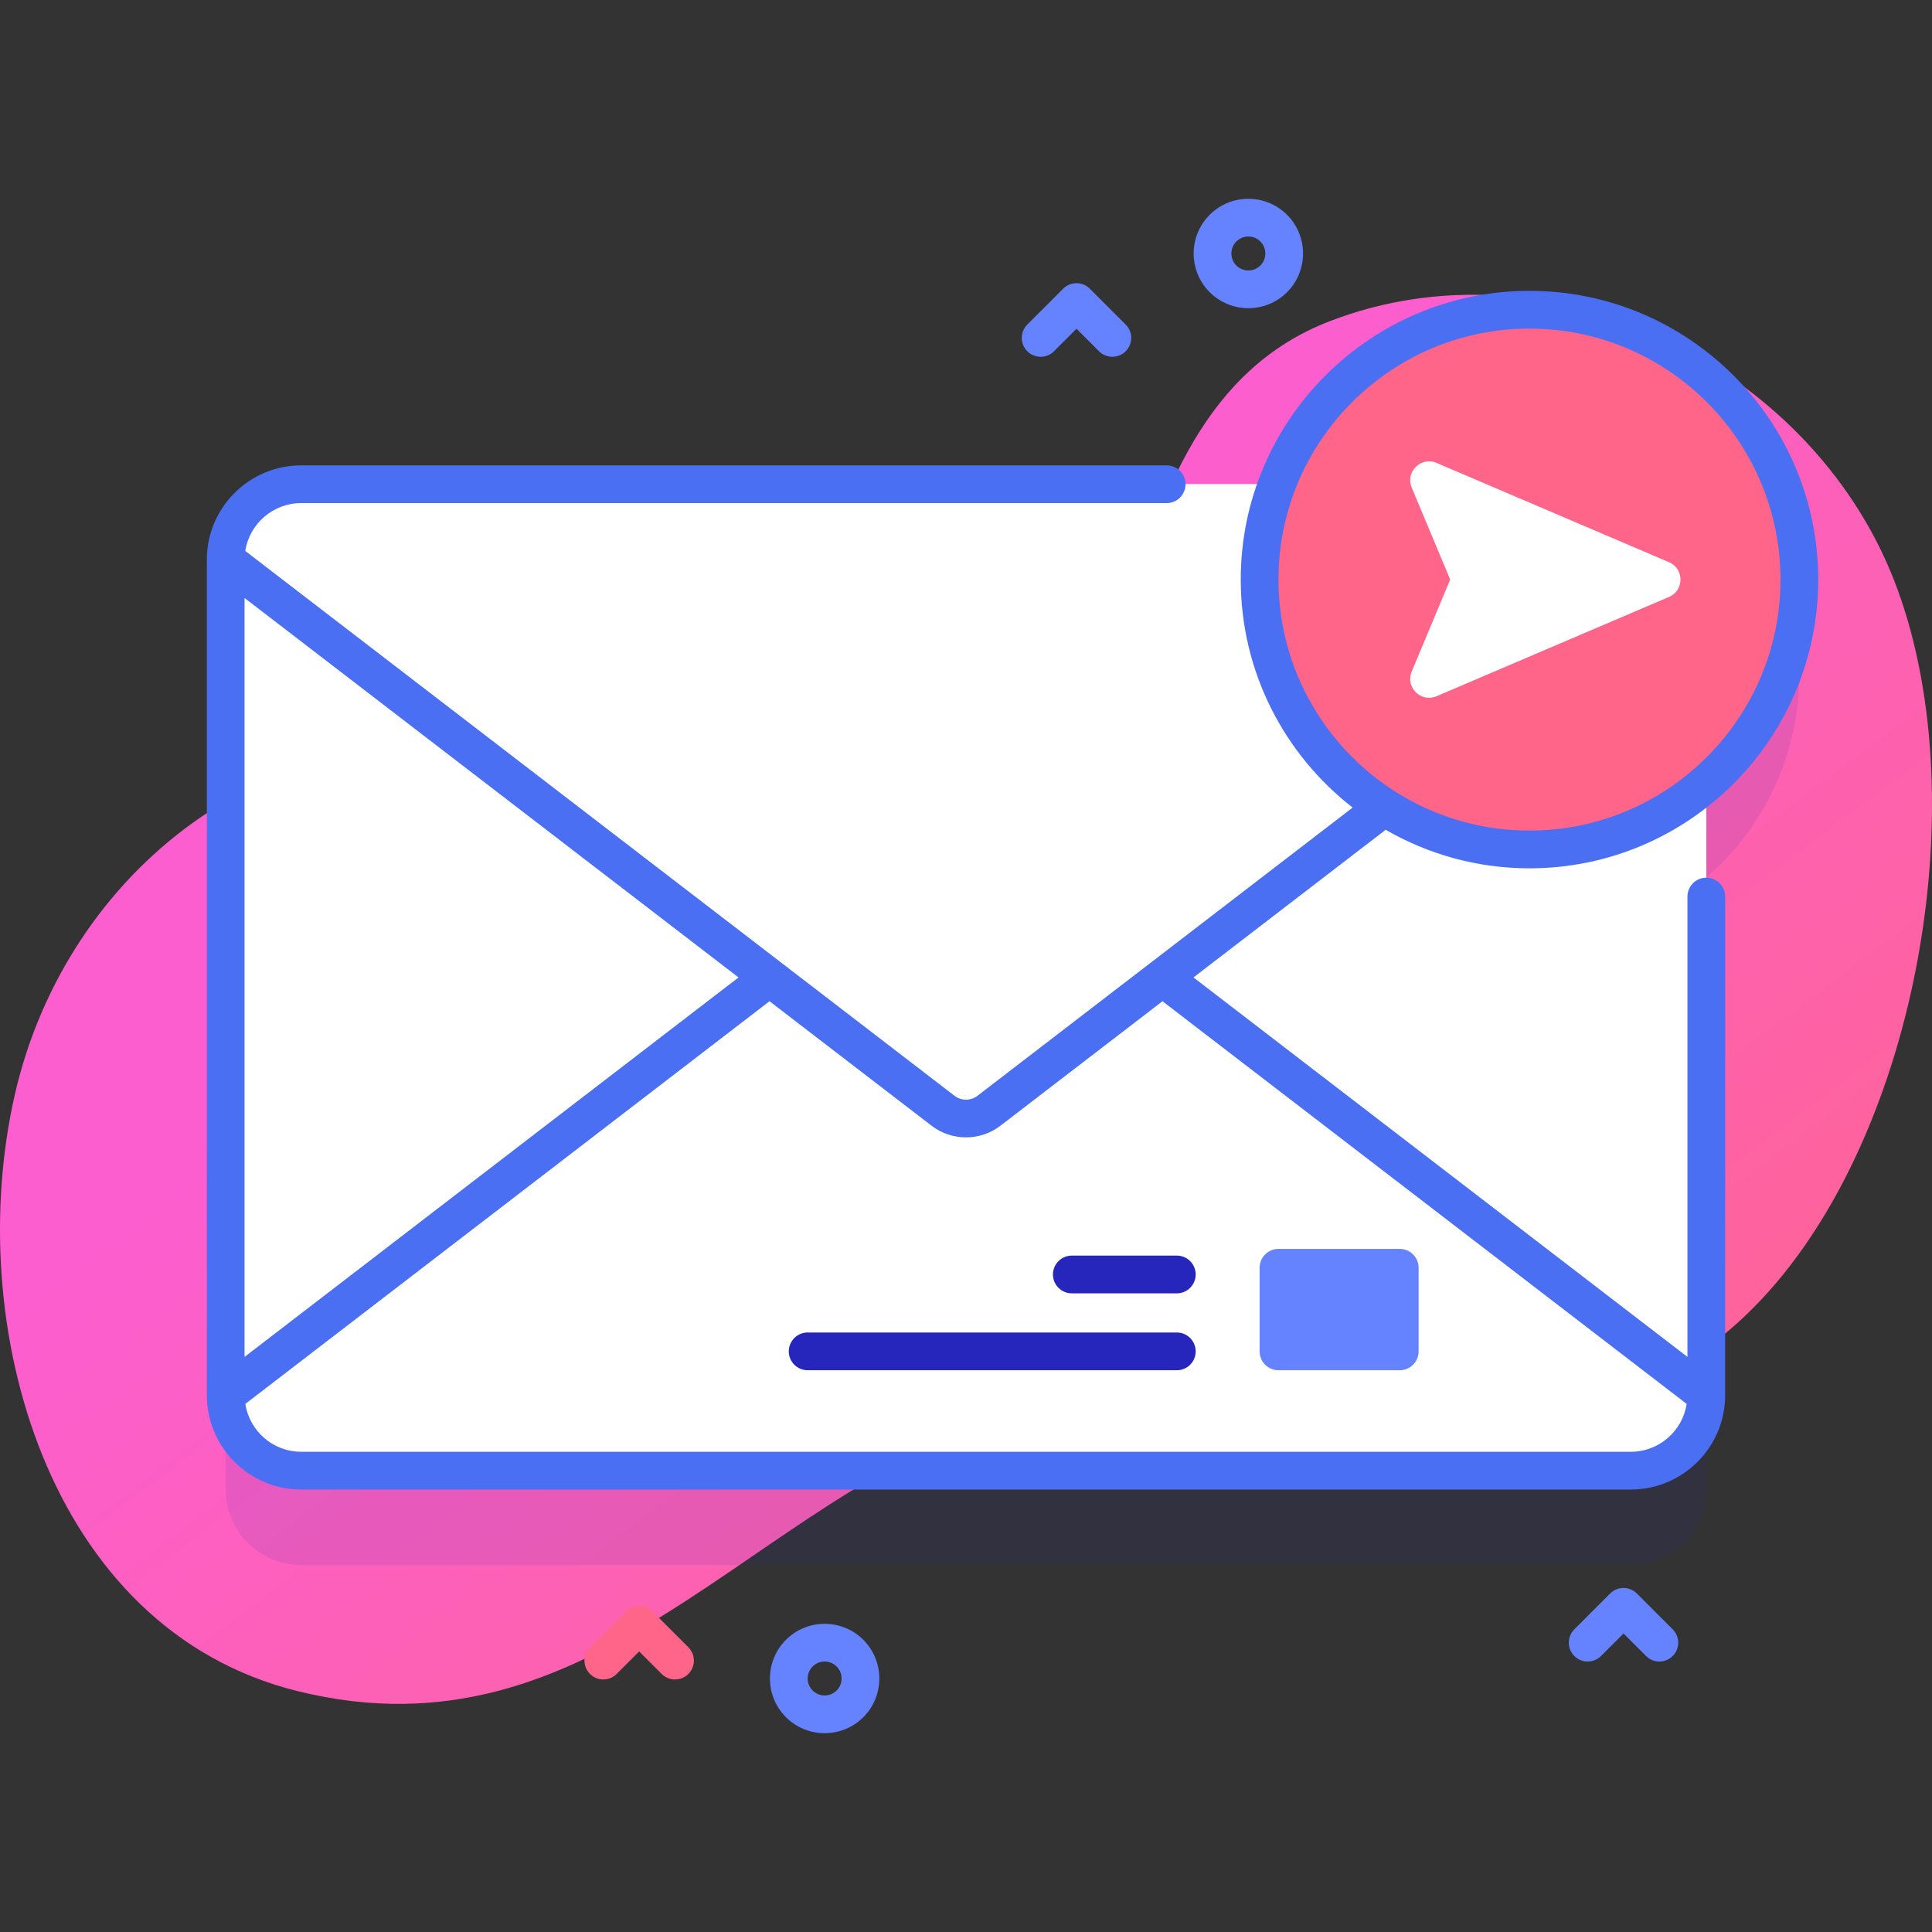 <svg width="77" height="77" viewBox="0 0 77 77" fill="none" xmlns="http://www.w3.org/2000/svg">
<rect x="0" y="0" width="77" height="77" fill="#333333" stroke="none"/>
<g clip-path="url(#clip0)">
<path d="M75.477 23.097C72.115 14.542 61.758 9.411 52.985 12.806C42.972 16.682 46.292 32.609 37.197 35.83C32.284 37.569 25.021 31.07 20.057 30.074C10.91 28.238 2.629 34.692 0.59 43.629C-1.49 52.747 1.847 64.926 11.865 67.401C23.798 70.349 30.014 59.621 40.025 56.541C50.298 53.38 61.721 60.845 70.226 51.762C76.509 45.052 78.806 31.569 75.477 23.097V23.097Z" fill="url(#paint0_linear)"/>
<path opacity="0.1" d="M71.713 26.859C71.713 20.919 66.898 16.104 60.958 16.104C56.356 16.104 52.431 18.995 50.895 23.059H12.003C10.342 23.059 8.995 24.406 8.995 26.067V59.365C8.995 61.026 10.342 62.373 12.003 62.373H64.997C66.658 62.373 68.005 61.026 68.005 59.365V34.98C70.275 33.008 71.713 30.103 71.713 26.859V26.859Z" fill="#2626BC"/>
<path d="M64.997 58.613H12.003C10.342 58.613 8.995 57.266 8.995 55.605V22.307C8.995 20.646 10.342 19.299 12.003 19.299H64.997C66.658 19.299 68.005 20.646 68.005 22.307V55.605C68.005 57.266 66.658 58.613 64.997 58.613Z" fill="white"/>
<path d="M39.416 33.644L68.005 55.605C68.005 57.266 66.658 58.613 64.997 58.613H12.003C10.342 58.613 8.995 57.266 8.995 55.605L37.584 33.644C38.124 33.229 38.876 33.229 39.416 33.644V33.644Z" fill="white"/>
<path d="M37.584 44.268L8.995 22.307C8.995 20.646 10.342 19.299 12.003 19.299H64.997C66.658 19.299 68.005 20.646 68.005 22.307L39.416 44.268C38.876 44.683 38.124 44.683 37.584 44.268Z" fill="white"/>
<path d="M55.787 54.611H50.954C50.539 54.611 50.202 54.275 50.202 53.859V50.527C50.202 50.112 50.539 49.775 50.954 49.775H55.787C56.202 49.775 56.539 50.112 56.539 50.527V53.859C56.539 54.275 56.202 54.611 55.787 54.611Z" fill="#6583FE"/>
<path d="M46.903 51.546H42.717C42.301 51.546 41.965 51.209 41.965 50.794C41.965 50.379 42.301 50.042 42.717 50.042H46.903C47.318 50.042 47.654 50.379 47.654 50.794C47.654 51.209 47.318 51.546 46.903 51.546Z" fill="#2626BC"/>
<path d="M46.903 54.611H32.189C31.774 54.611 31.437 54.275 31.437 53.859C31.437 53.444 31.774 53.107 32.189 53.107H46.903C47.318 53.107 47.654 53.444 47.654 53.859C47.654 54.275 47.318 54.611 46.903 54.611Z" fill="#2626BC"/>
<path d="M71.56 24.822C72.511 18.959 68.528 13.436 62.666 12.485C56.803 11.535 51.279 15.517 50.329 21.38C49.379 27.243 53.361 32.766 59.224 33.717C65.087 34.667 70.61 30.685 71.56 24.822Z" fill="#FF6589"/>
<path d="M60.958 34.607C67.303 34.607 72.465 29.445 72.465 23.099C72.465 16.754 67.303 11.592 60.958 11.592C54.613 11.592 49.45 16.754 49.45 23.099C49.45 26.79 51.199 30.079 53.91 32.186L38.958 43.672C38.689 43.879 38.312 43.879 38.042 43.672L9.774 21.957C9.943 20.879 10.878 20.051 12.003 20.051H46.498C46.913 20.051 47.249 19.715 47.249 19.299C47.249 18.884 46.913 18.547 46.498 18.547H12.003C9.93 18.547 8.243 20.234 8.243 22.307V55.605C8.243 57.678 9.93 59.365 12.003 59.365H64.997C67.07 59.365 68.757 57.678 68.757 55.605V35.733C68.757 35.317 68.42 34.98 68.005 34.98C67.589 34.98 67.253 35.317 67.253 35.733V54.079L47.566 38.956L55.227 33.071C56.915 34.046 58.872 34.607 60.958 34.607V34.607ZM29.434 38.956L9.747 54.079V23.833L29.434 38.956ZM67.223 55.953C67.055 57.032 66.122 57.861 64.997 57.861H12.003C10.878 57.861 9.945 57.032 9.777 55.953L30.669 39.904L37.126 44.864C37.53 45.175 38.015 45.33 38.5 45.33C38.985 45.33 39.47 45.175 39.874 44.864L46.331 39.904L67.223 55.953ZM50.954 23.099C50.954 17.583 55.442 13.096 60.958 13.096C66.474 13.096 70.961 17.583 70.961 23.099C70.961 28.615 66.474 33.103 60.958 33.103C55.442 33.103 50.954 28.615 50.954 23.099Z" fill="#4A6FF2"/>
<path d="M56.263 19.431L57.798 23.099L56.263 26.767C56.003 27.39 56.632 28.014 57.252 27.749L66.519 23.791C67.128 23.53 67.128 22.668 66.519 22.407L57.252 18.449C56.632 18.184 56.003 18.808 56.263 19.431V19.431Z" fill="white"/>
<path d="M49.754 12.283C49.195 12.283 48.637 12.07 48.212 11.645C47.361 10.795 47.361 9.411 48.212 8.561C49.061 7.711 50.445 7.711 51.295 8.561C52.146 9.411 52.146 10.795 51.295 11.645C50.87 12.07 50.312 12.283 49.754 12.283ZM49.754 9.426C49.58 9.426 49.407 9.492 49.275 9.624C49.011 9.888 49.011 10.318 49.275 10.582C49.539 10.845 49.968 10.845 50.232 10.582C50.496 10.318 50.496 9.888 50.232 9.624C50.1 9.492 49.927 9.426 49.754 9.426V9.426Z" fill="#6583FE"/>
<path d="M32.866 69.076C32.308 69.076 31.749 68.864 31.324 68.439C30.474 67.588 30.474 66.205 31.324 65.355C32.174 64.505 33.558 64.505 34.408 65.355C35.258 66.205 35.258 67.589 34.408 68.439C33.983 68.864 33.425 69.076 32.866 69.076V69.076ZM32.866 66.22C32.693 66.22 32.519 66.286 32.387 66.418C32.124 66.682 32.124 67.112 32.387 67.375C32.651 67.639 33.081 67.639 33.345 67.375C33.608 67.112 33.608 66.682 33.345 66.418C33.213 66.286 33.039 66.22 32.866 66.22V66.22Z" fill="#6583FE"/>
<path d="M44.332 14.219C44.14 14.219 43.947 14.146 43.801 13.999L42.904 13.102L42.006 13.999C41.713 14.293 41.237 14.293 40.943 13.999C40.65 13.705 40.65 13.229 40.943 12.935L42.372 11.507C42.665 11.213 43.142 11.213 43.435 11.507L44.864 12.935C45.158 13.229 45.158 13.705 44.864 13.999C44.717 14.146 44.525 14.219 44.332 14.219Z" fill="#6583FE"/>
<path d="M66.134 66.221C65.941 66.221 65.749 66.147 65.602 66L64.705 65.103L63.808 66C63.514 66.294 63.038 66.294 62.745 66C62.451 65.707 62.451 65.231 62.745 64.937L64.173 63.508C64.467 63.215 64.943 63.215 65.237 63.508L66.665 64.937C66.959 65.231 66.959 65.707 66.665 66C66.519 66.147 66.326 66.221 66.134 66.221Z" fill="#6583FE"/>
<path d="M26.902 66.935C26.71 66.935 26.517 66.862 26.371 66.715L25.474 65.818L24.577 66.715C24.283 67.008 23.807 67.008 23.514 66.715C23.22 66.421 23.22 65.945 23.514 65.651L24.942 64.223C25.236 63.929 25.712 63.929 26.006 64.223L27.434 65.651C27.728 65.945 27.728 66.421 27.434 66.715C27.287 66.861 27.095 66.935 26.902 66.935Z" fill="#FF6589"/>
</g>
<defs>
<linearGradient id="paint0_linear" x1="65.019" y1="75.593" x2="29.828" y2="28.972" gradientUnits="userSpaceOnUse">
<stop stop-color="#FF6589"/>
<stop offset="1" stop-color="#FC5ED0"/>
</linearGradient>
<clipPath id="clip0">
<rect width="77" height="77" fill="white"/>
</clipPath>
</defs>
</svg>

